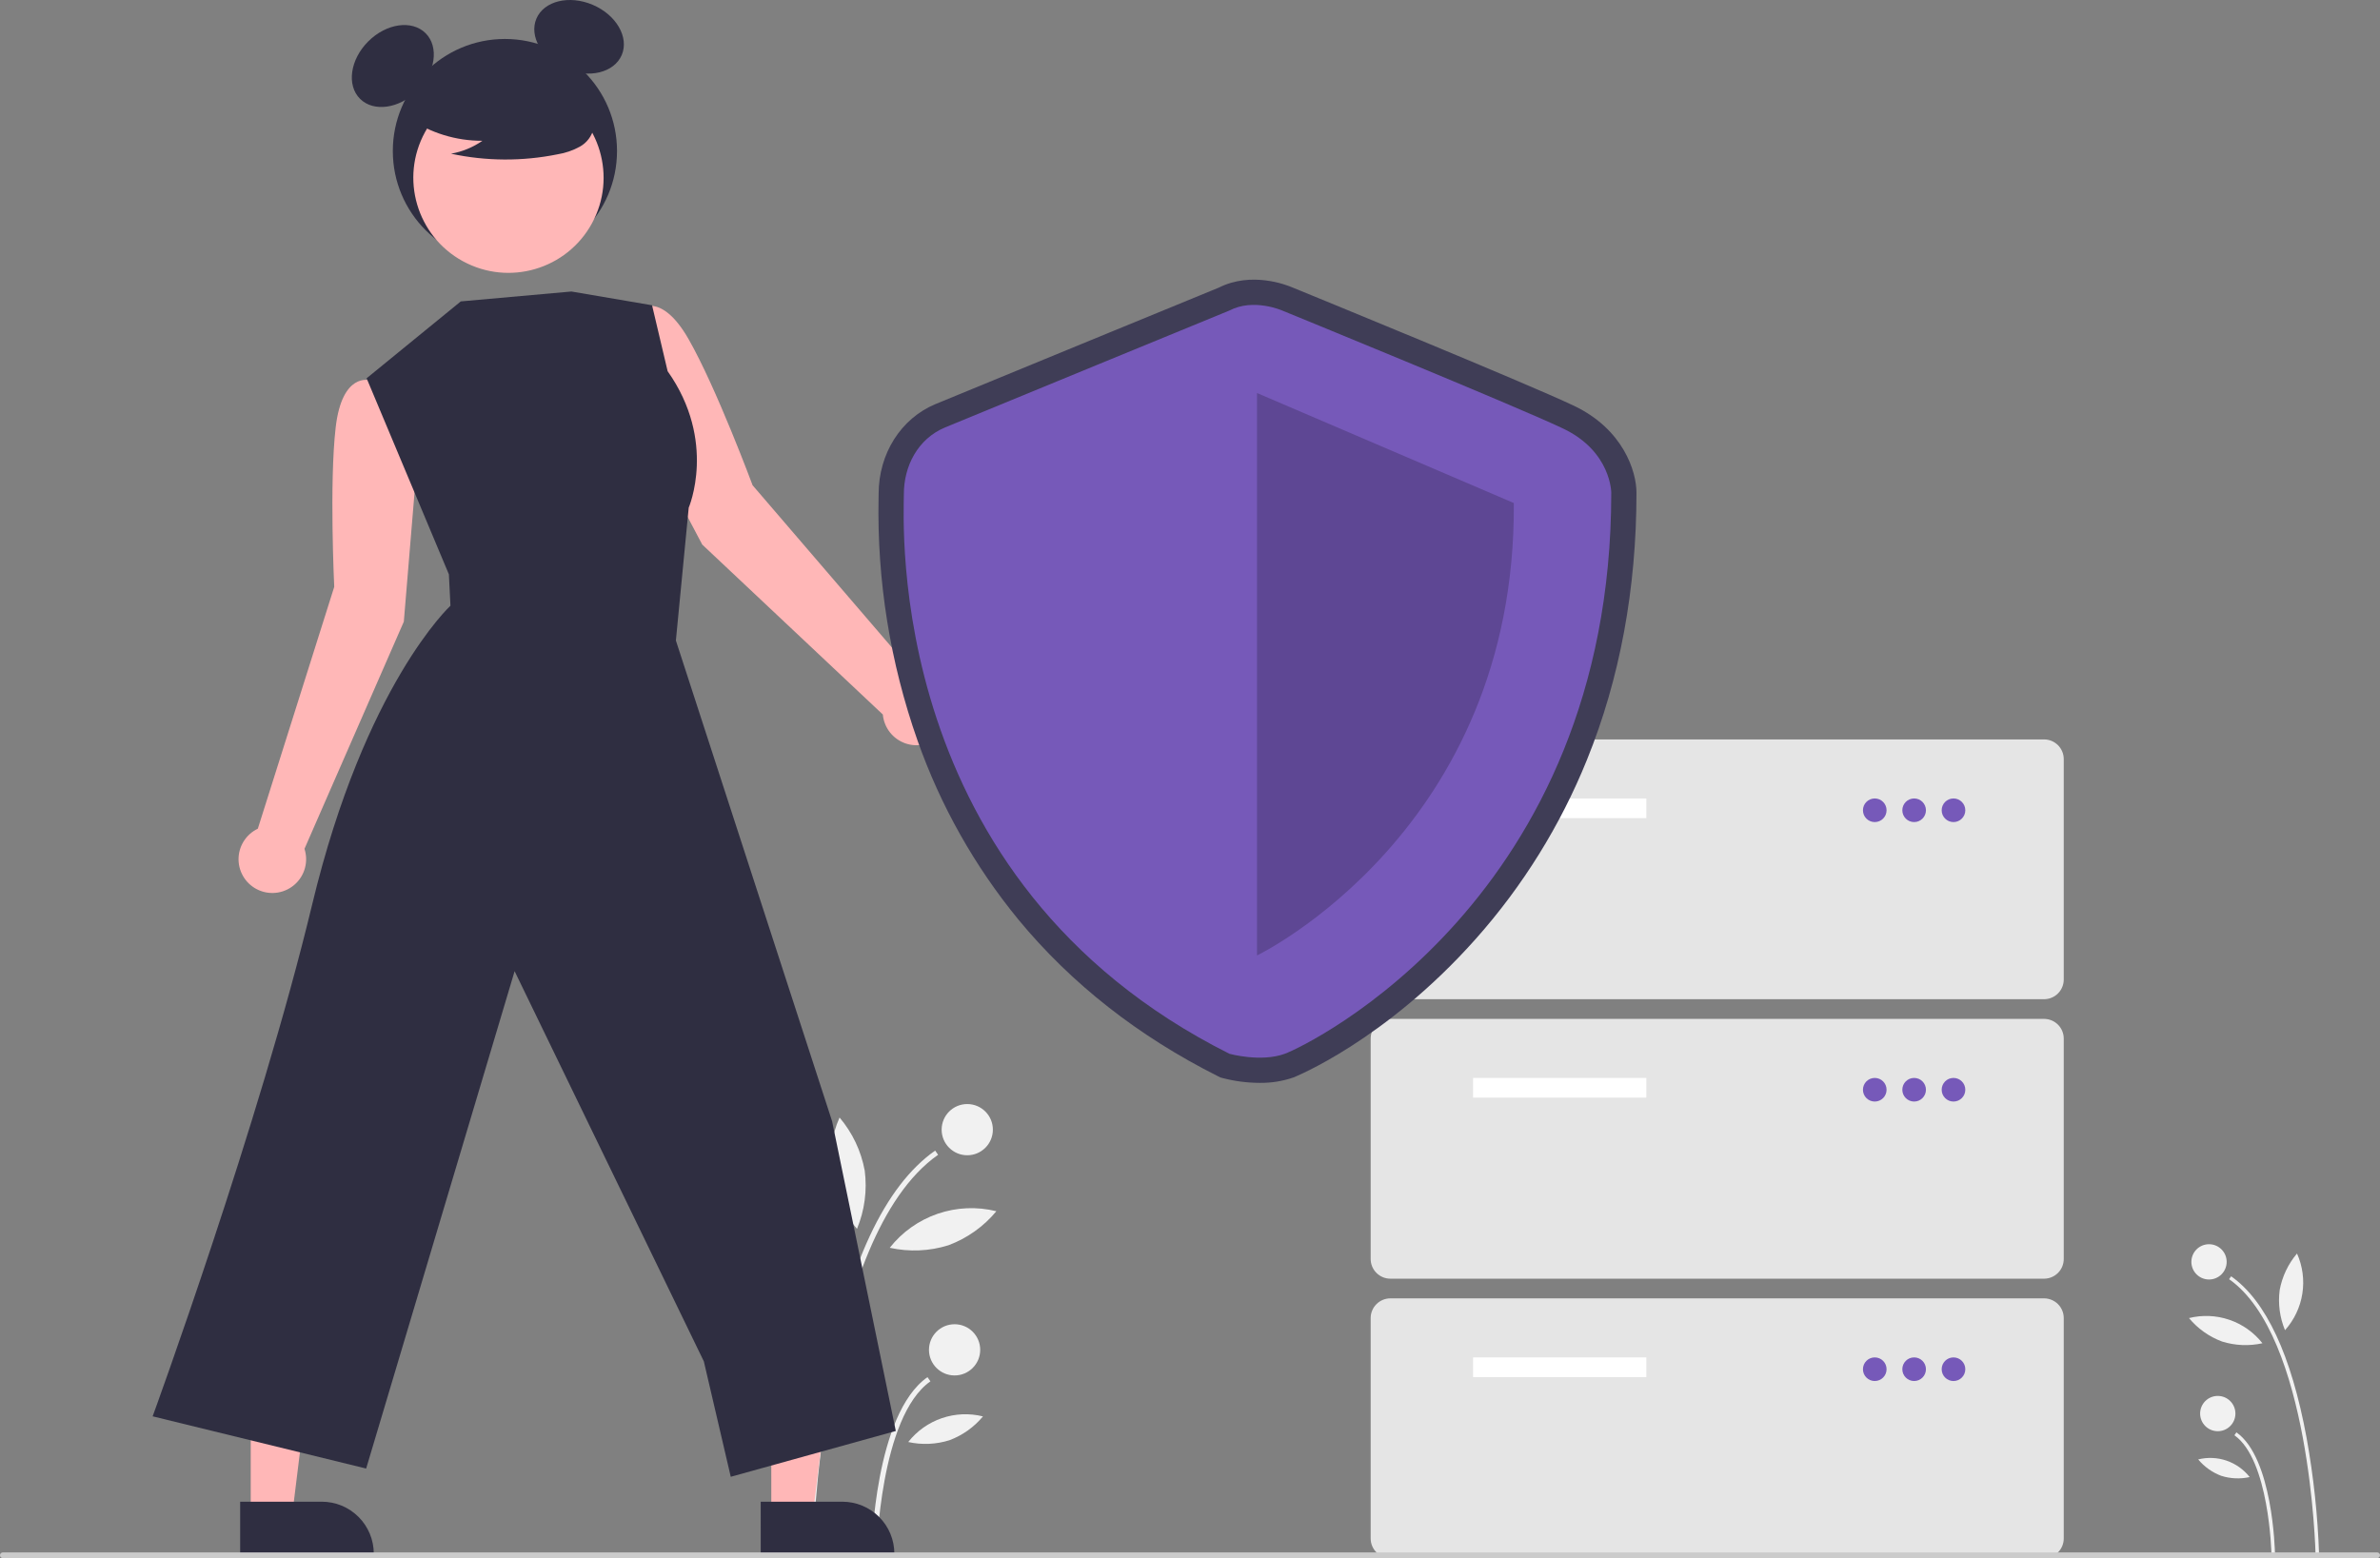 <svg width="339" height="222" viewBox="0 0 339 222" fill="none" xmlns="http://www.w3.org/2000/svg">
<rect x="0" y="0" width="339" height="222" fill="#808080" stroke="none"/>
<g clip-path="url(#clip0_219_2655)">
<path d="M329.822 221.51L330.325 221.5C330.131 215.912 329.534 210.344 328.54 204.841C326.367 193.059 322.752 185.321 317.796 181.842L317.508 182.253C329.083 190.379 329.816 221.2 329.822 221.51Z" fill="#F1F1F1"/>
<path d="M323.538 221.39L324.041 221.38C324.03 220.823 323.716 207.704 318.55 204.078L318.262 204.489C323.219 207.969 323.536 221.256 323.538 221.39Z" fill="#F1F1F1"/>
<path d="M314.646 182.298C316.035 182.298 317.16 181.173 317.16 179.785C317.16 178.397 316.035 177.271 314.646 177.271C313.258 177.271 312.133 178.397 312.133 179.785C312.133 181.173 313.258 182.298 314.646 182.298Z" fill="#F1F1F1"/>
<path d="M315.893 203.912C317.281 203.912 318.406 202.787 318.406 201.399C318.406 200.011 317.281 198.885 315.893 198.885C314.504 198.885 313.379 200.011 313.379 201.399C313.379 202.787 314.504 203.912 315.893 203.912Z" fill="#F1F1F1"/>
<path d="M324.71 183.805C324.458 185.743 324.72 187.714 325.469 189.52C326.777 188.058 327.635 186.248 327.939 184.31C328.242 182.372 327.979 180.387 327.18 178.595C325.915 180.085 325.063 181.882 324.71 183.805Z" fill="#F1F1F1"/>
<path d="M316.494 191.132C318.359 191.718 320.346 191.804 322.255 191.381C321.042 189.838 319.41 188.678 317.554 188.042C315.698 187.405 313.697 187.319 311.793 187.793C313.04 189.298 314.661 190.45 316.494 191.132V191.132Z" fill="#F1F1F1"/>
<path d="M316.4 210.273C317.708 210.683 319.1 210.743 320.438 210.447C319.589 209.365 318.444 208.553 317.143 208.106C315.842 207.66 314.44 207.6 313.105 207.932C313.98 208.987 315.116 209.794 316.4 210.273V210.273Z" fill="#F1F1F1"/>
<path d="M115.745 221.509L115.016 221.495C115.298 213.383 116.163 205.302 117.606 197.314C120.761 180.212 126.008 168.981 133.2 163.932L133.619 164.529C116.818 176.324 115.754 221.058 115.745 221.509Z" fill="#F1F1F1"/>
<path d="M124.866 221.336L124.137 221.321C124.152 220.513 124.608 201.472 132.106 196.209L132.525 196.806C125.33 201.857 124.87 221.142 124.866 221.336Z" fill="#F1F1F1"/>
<path d="M137.773 164.596C139.788 164.596 141.422 162.962 141.422 160.948C141.422 158.933 139.788 157.3 137.773 157.3C135.758 157.3 134.125 158.933 134.125 160.948C134.125 162.962 135.758 164.596 137.773 164.596Z" fill="#F1F1F1"/>
<path d="M135.969 195.968C137.984 195.968 139.617 194.334 139.617 192.32C139.617 190.305 137.984 188.672 135.969 188.672C133.954 188.672 132.32 190.305 132.32 192.32C132.32 194.334 133.954 195.968 135.969 195.968Z" fill="#F1F1F1"/>
<path d="M123.168 166.783C123.534 169.597 123.154 172.457 122.067 175.078C120.168 172.956 118.923 170.33 118.482 167.516C118.042 164.703 118.424 161.822 119.584 159.221C121.42 161.384 122.656 163.992 123.168 166.783V166.783Z" fill="#F1F1F1"/>
<path d="M135.096 177.417C132.389 178.268 129.505 178.392 126.734 177.778C128.494 175.539 130.863 173.856 133.557 172.932C136.251 172.008 139.155 171.882 141.919 172.571C140.108 174.756 137.756 176.427 135.096 177.417Z" fill="#F1F1F1"/>
<path d="M135.228 205.2C133.33 205.796 131.309 205.883 129.367 205.453C130.6 203.883 132.261 202.704 134.149 202.056C136.038 201.408 138.073 201.321 140.01 201.803C138.741 203.335 137.092 204.506 135.228 205.2Z" fill="#F1F1F1"/>
<path d="M59.379 66.163L57.624 55.425L52.667 54.186C52.667 54.186 48.733 52.974 47.813 60.897C46.894 68.82 47.607 83.612 47.607 83.612L36.724 118.07C35.888 118.467 35.185 119.096 34.698 119.883C34.211 120.669 33.961 121.579 33.977 122.504C33.994 123.429 34.277 124.33 34.793 125.098C35.308 125.866 36.034 126.47 36.884 126.836C37.733 127.202 38.67 127.316 39.583 127.164C40.495 127.011 41.345 126.599 42.029 125.977C42.714 125.354 43.204 124.548 43.442 123.654C43.68 122.76 43.655 121.816 43.37 120.936L57.52 88.569L59.379 66.163Z" fill="#FFB7B7"/>
<path d="M89.516 57.712L86.914 47.147L90.986 44.061C90.986 44.061 94.129 41.402 98.085 48.328C102.042 55.254 107.196 69.138 107.196 69.138L130.736 96.556C131.66 96.593 132.554 96.896 133.311 97.428C134.068 97.96 134.656 98.699 135.003 99.556C135.351 100.414 135.444 101.353 135.272 102.262C135.1 103.171 134.669 104.011 134.031 104.681C133.394 105.351 132.577 105.824 131.678 106.042C130.779 106.26 129.836 106.215 128.962 105.911C128.088 105.607 127.32 105.058 126.75 104.329C126.18 103.6 125.833 102.723 125.749 101.801L100.024 77.588L89.516 57.712Z" fill="#FFB7B7"/>
<path d="M109.861 215.883L115.764 215.883L118.572 193.117L109.859 193.118L109.861 215.883Z" fill="#FFB7B7"/>
<path d="M108.355 213.957L119.981 213.956H119.981C121.946 213.956 123.83 214.737 125.22 216.126C126.609 217.515 127.39 219.399 127.39 221.363V221.604L108.356 221.605L108.355 213.957Z" fill="#2F2E41"/>
<path d="M35.712 215.883L41.615 215.883L44.424 193.117L35.711 193.118L35.712 215.883Z" fill="#FFB7B7"/>
<path d="M34.207 213.956L45.832 213.955H45.833C47.797 213.955 49.682 214.736 51.071 216.125C52.461 217.514 53.241 219.398 53.241 221.362V221.603L34.207 221.604L34.207 213.956Z" fill="#2F2E41"/>
<path d="M71.919 37.478C80.737 37.478 87.885 30.331 87.885 21.515C87.885 12.699 80.737 5.552 71.919 5.552C63.101 5.552 55.953 12.699 55.953 21.515C55.953 30.331 63.101 37.478 71.919 37.478Z" fill="#2F2E41"/>
<path d="M59.456 12.909C62.036 10.329 62.559 6.669 60.624 4.735C58.689 2.8 55.029 3.323 52.449 5.902C49.869 8.482 49.346 12.142 51.281 14.076C53.216 16.011 56.876 15.488 59.456 12.909Z" fill="#2F2E41"/>
<path d="M88.558 7.839C89.633 5.323 87.785 2.121 84.429 0.688C81.074 -0.745 77.482 0.133 76.407 2.649C75.332 5.166 77.181 8.367 80.536 9.8C83.892 11.233 87.483 10.355 88.558 7.839Z" fill="#2F2E41"/>
<path d="M84.313 31.825C87.903 25.259 85.49 17.028 78.923 13.439C72.357 9.85 64.124 12.263 60.535 18.828C56.945 25.393 59.358 33.625 65.925 37.214C72.491 40.803 80.724 38.39 84.313 31.825Z" fill="#FFB7B7"/>
<path d="M58.184 16.804C61.28 18.938 64.955 20.073 68.716 20.058C67.374 20.988 65.847 21.616 64.24 21.899C69.239 22.972 74.407 23.001 79.418 21.985C80.532 21.806 81.607 21.437 82.596 20.893C83.089 20.618 83.518 20.243 83.856 19.791C84.194 19.339 84.433 18.821 84.558 18.271C84.891 16.369 83.408 14.64 81.867 13.476C79.509 11.72 76.789 10.51 73.905 9.933C71.022 9.357 68.046 9.429 65.193 10.144C63.33 10.625 61.465 11.439 60.255 12.934C59.045 14.43 58.686 16.736 59.839 18.276L58.184 16.804Z" fill="#2F2E41"/>
<path d="M65.632 42.944L52.22 53.895L63.938 81.831L64.162 86.301C64.162 86.301 51.997 97.515 44.471 128.841C36.944 160.167 21.742 201.793 21.742 201.793L52.154 209.231L73.299 138.368L100.253 193.962L104.088 210.406L127.596 203.881L118.523 159.753L96.271 91.256L98.098 72.333C98.098 72.333 102.17 62.888 95.096 52.888L92.877 43.492L81.391 41.534L65.632 42.944Z" fill="#2F2E41"/>
<path d="M291.15 142.363H198.039C197.295 142.362 196.583 142.067 196.057 141.541C195.531 141.015 195.235 140.302 195.234 139.559V108.153C195.235 107.409 195.531 106.697 196.057 106.171C196.583 105.645 197.295 105.349 198.039 105.349H291.15C291.893 105.349 292.606 105.645 293.132 106.171C293.658 106.697 293.953 107.409 293.954 108.153V139.559C293.953 140.302 293.658 141.015 293.132 141.541C292.606 142.067 291.893 142.362 291.15 142.363V142.363Z" fill="#E5E5E5"/>
<path d="M234.5 113.761H209.82V116.565H234.5V113.761Z" fill="white"/>
<path d="M267.034 117.126C267.964 117.126 268.717 116.372 268.717 115.443C268.717 114.514 267.964 113.761 267.034 113.761C266.105 113.761 265.352 114.514 265.352 115.443C265.352 116.372 266.105 117.126 267.034 117.126Z" fill="#7659B9"/>
<path d="M272.644 117.126C273.573 117.126 274.326 116.372 274.326 115.443C274.326 114.514 273.573 113.761 272.644 113.761C271.714 113.761 270.961 114.514 270.961 115.443C270.961 116.372 271.714 117.126 272.644 117.126Z" fill="#7659B9"/>
<path d="M278.249 117.126C279.178 117.126 279.932 116.372 279.932 115.443C279.932 114.514 279.178 113.761 278.249 113.761C277.32 113.761 276.566 114.514 276.566 115.443C276.566 116.372 277.32 117.126 278.249 117.126Z" fill="#7659B9"/>
<path d="M291.15 182.181H198.039C197.295 182.181 196.583 181.885 196.057 181.359C195.531 180.834 195.235 180.121 195.234 179.377V147.971C195.235 147.228 195.531 146.515 196.057 145.989C196.583 145.464 197.295 145.168 198.039 145.167H291.15C291.893 145.168 292.606 145.464 293.132 145.989C293.658 146.515 293.953 147.228 293.954 147.971V179.377C293.953 180.121 293.658 180.834 293.132 181.359C292.606 181.885 291.893 182.181 291.15 182.181V182.181Z" fill="#E5E5E5"/>
<path d="M234.5 153.579H209.82V156.383H234.5V153.579Z" fill="white"/>
<path d="M267.034 156.944C267.964 156.944 268.717 156.191 268.717 155.262C268.717 154.332 267.964 153.579 267.034 153.579C266.105 153.579 265.352 154.332 265.352 155.262C265.352 156.191 266.105 156.944 267.034 156.944Z" fill="#7659B9"/>
<path d="M272.644 156.944C273.573 156.944 274.326 156.191 274.326 155.262C274.326 154.332 273.573 153.579 272.644 153.579C271.714 153.579 270.961 154.332 270.961 155.262C270.961 156.191 271.714 156.944 272.644 156.944Z" fill="#7659B9"/>
<path d="M278.249 156.944C279.178 156.944 279.932 156.191 279.932 155.262C279.932 154.332 279.178 153.579 278.249 153.579C277.32 153.579 276.566 154.332 276.566 155.262C276.566 156.191 277.32 156.944 278.249 156.944Z" fill="#7659B9"/>
<path d="M291.15 222H198.039C197.295 221.999 196.583 221.703 196.057 221.178C195.531 220.652 195.235 219.939 195.234 219.196V187.789C195.235 187.046 195.531 186.333 196.057 185.808C196.583 185.282 197.295 184.986 198.039 184.985H291.15C291.893 184.986 292.606 185.282 293.132 185.808C293.658 186.333 293.953 187.046 293.954 187.789V219.196C293.953 219.939 293.658 220.652 293.132 221.178C292.606 221.703 291.893 221.999 291.15 222Z" fill="#E5E5E5"/>
<path d="M234.5 193.398H209.82V196.203H234.5V193.398Z" fill="white"/>
<path d="M267.034 196.762C267.964 196.762 268.717 196.009 268.717 195.08C268.717 194.151 267.964 193.397 267.034 193.397C266.105 193.397 265.352 194.151 265.352 195.08C265.352 196.009 266.105 196.762 267.034 196.762Z" fill="#7659B9"/>
<path d="M272.644 196.762C273.573 196.762 274.326 196.009 274.326 195.08C274.326 194.151 273.573 193.397 272.644 193.397C271.714 193.397 270.961 194.151 270.961 195.08C270.961 196.009 271.714 196.762 272.644 196.762Z" fill="#7659B9"/>
<path d="M278.249 196.763C279.178 196.763 279.932 196.01 279.932 195.081C279.932 194.152 279.178 193.398 278.249 193.398C277.32 193.398 276.566 194.152 276.566 195.081C276.566 196.01 277.32 196.763 278.249 196.763Z" fill="#7659B9"/>
<path d="M179.419 154.282C177.646 154.276 175.88 154.047 174.164 153.602L173.825 153.508L173.511 153.351C162.165 147.663 152.592 140.15 145.059 131.02C138.824 123.418 133.962 114.786 130.693 105.514C126.784 94.413 124.904 82.699 125.141 70.932C125.146 70.685 125.15 70.494 125.15 70.363C125.15 64.643 128.325 59.624 133.24 57.577C137.001 56.01 171.152 41.985 173.619 40.972C178.266 38.644 183.223 40.587 184.017 40.926C185.796 41.654 217.366 54.564 224.188 57.812C231.219 61.16 233.095 67.174 233.095 70.2C233.095 83.898 230.722 96.7 226.043 108.25C222.264 117.599 216.907 126.23 210.207 133.767C197.28 148.313 184.349 153.469 184.225 153.515C182.679 154.046 181.053 154.306 179.419 154.282V154.282ZM176.378 146.751C177.499 147.002 180.08 147.379 181.763 146.765C183.9 145.986 194.722 140.375 204.836 128.995C218.809 113.272 225.899 93.508 225.91 70.25C225.885 69.779 225.55 66.418 221.099 64.299C214.409 61.114 181.595 47.698 181.264 47.563L181.173 47.525C180.486 47.236 178.297 46.63 176.789 47.42L176.487 47.561C176.121 47.711 139.87 62.598 136.004 64.209C133.299 65.335 132.335 68.126 132.335 70.363C132.335 70.526 132.331 70.764 132.325 71.071C132.016 86.985 135.699 126.144 176.378 146.751Z" fill="#3F3D56"/>
<path d="M175.123 44.239C175.123 44.239 138.543 59.261 134.623 60.894C130.704 62.526 128.744 66.445 128.744 70.364C128.744 74.283 125.805 125.417 175.123 150.141C175.123 150.141 179.599 151.379 182.995 150.141C186.391 148.902 229.504 128.002 229.504 70.201C229.504 70.201 229.504 64.322 222.645 61.057C215.786 57.791 182.625 44.239 182.625 44.239C182.625 44.239 178.553 42.443 175.123 44.239Z" fill="#7659B9"/>
<path opacity="0.2" d="M179.043 55.994V136.131C179.043 136.131 215.95 118.368 215.624 71.669L179.043 55.994Z" fill="black"/>
<path d="M338.59 222H0.41C0.302 222 0.197 221.957 0.12 221.88C0.043 221.803 0 221.699 0 221.59C0 221.481 0.043 221.377 0.12 221.3C0.197 221.223 0.302 221.18 0.41 221.18H338.59C338.698 221.18 338.803 221.223 338.88 221.3C338.957 221.377 339 221.481 339 221.59C339 221.699 338.957 221.803 338.88 221.88C338.803 221.957 338.698 222 338.59 222Z" fill="#CBCBCB"/>
</g>
<defs>
<clipPath id="clip0_219_2655">
<rect width="339" height="222" fill="white"/>
</clipPath>
</defs>
</svg>
